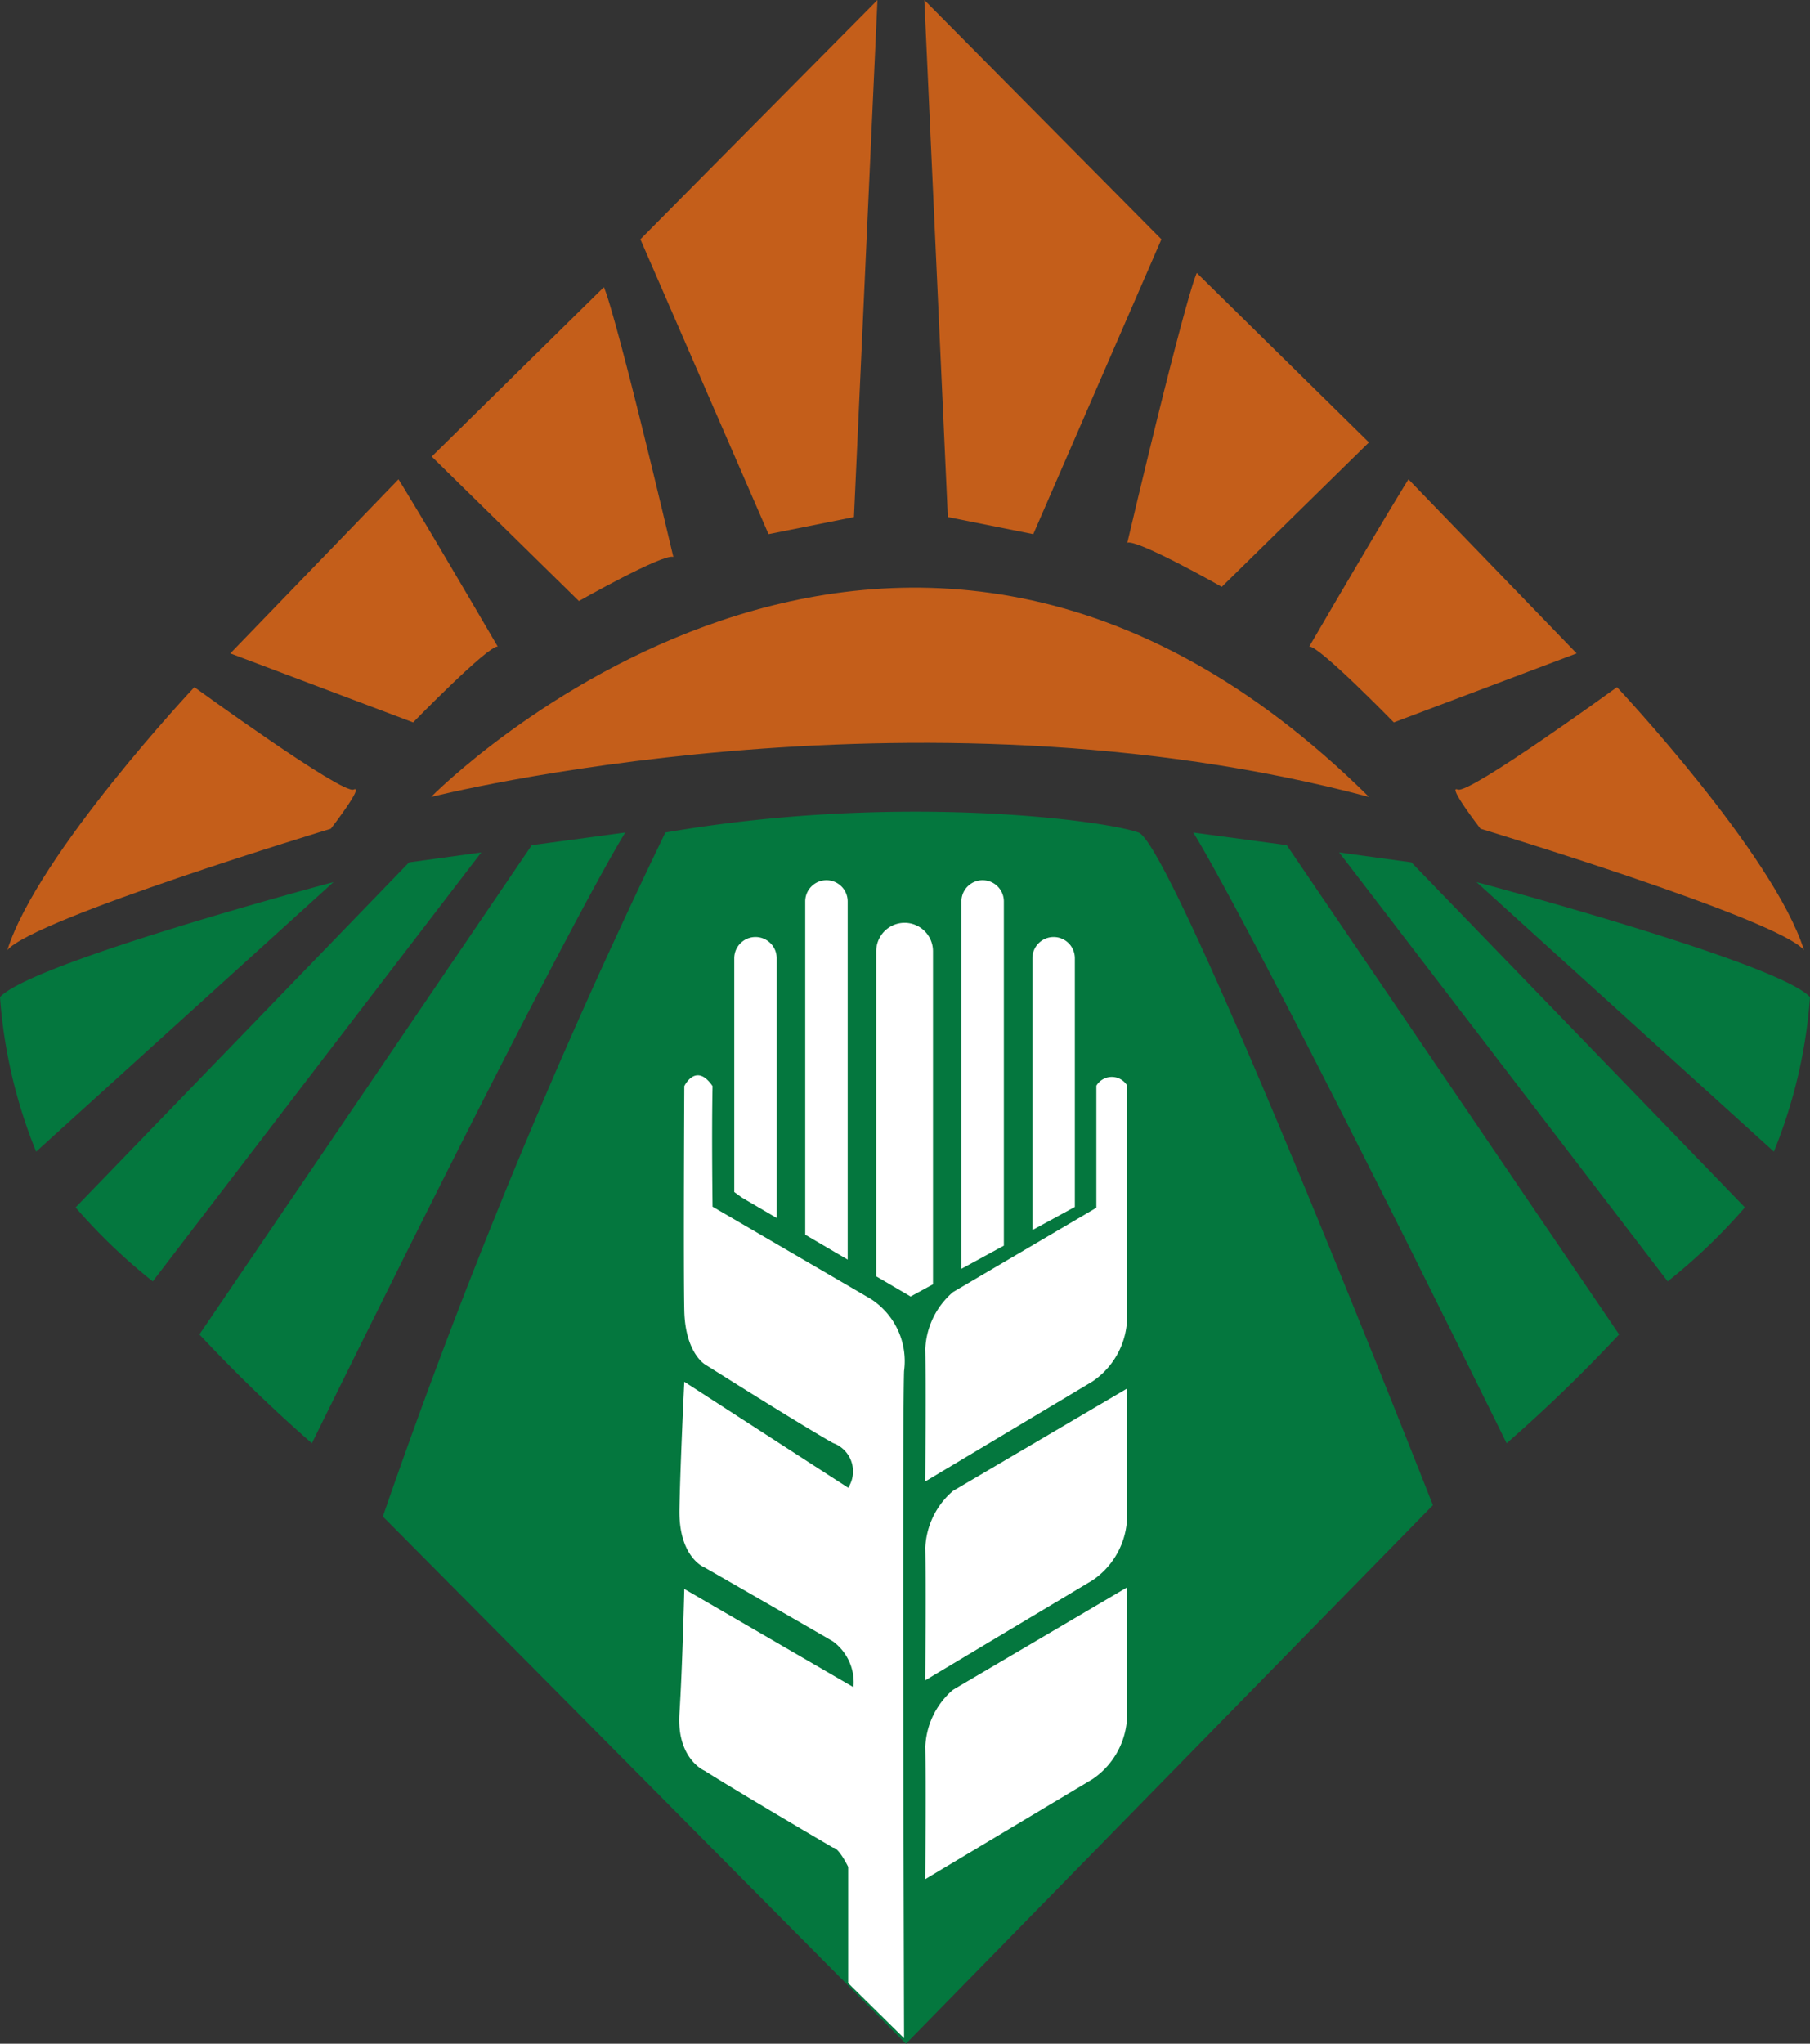 <svg xmlns="http://www.w3.org/2000/svg" xmlns:xlink="http://www.w3.org/1999/xlink" width="68.224" height="77" viewBox="0 0 68.224 77">
  <rect x="0" y="0" width="68.224" height="77" fill="#333333" stroke="none"/>
  <defs>
    <clipPath id="clip-path">
      <path id="Path_186" data-name="Path 186" d="M187.972,376.191l-6.788,3.7-6.351-3.722-1.065-.766v-9.5l1.065-2.682H185.7l2.409,1.942Z" transform="translate(-173.768 -363.219)" fill="#fff"/>
    </clipPath>
  </defs>
  <g id="A3laflogo" transform="translate(-124.282 -304.029)">
    <g id="lightbrowen" transform="translate(124.558 304.029)">
      <path id="Path_163" data-name="Path 163" d="M178.326,304.029l-8.936,9.016,4.83,11.109,3.22-.644Z" transform="translate(-145.528 -304.029)" fill="#c45e1a"/>
      <path id="Path_165" data-name="Path 165" d="M169.39,304.029l8.936,9.016-4.83,11.109-3.22-.644Z" transform="translate(-134.825 -304.029)" fill="#c45e1a"/>
      <path id="Path_166" data-name="Path 166" d="M161.18,324.247l-6.488,6.384,5.547,5.442s3.179-1.8,3.56-1.662C161.512,324.741,161.18,324.247,161.18,324.247Z" transform="translate(-138.695 -313.428)" fill="#c45e1a"/>
      <path id="Path_167" data-name="Path 167" d="M157.31,324.247l6.488,6.384-5.547,5.442s-3.179-1.8-3.56-1.662C156.978,324.741,157.31,324.247,157.31,324.247Z" transform="translate(-112.475 -313.963)" fill="#c45e1a"/>
      <path id="Path_168" data-name="Path 168" d="M146.845,337.777l-6.339,6.559,6.891,2.6s2.819-2.895,3.188-2.858C147.5,338.8,146.845,337.777,146.845,337.777Z" transform="translate(-132.101 -319.718)" fill="#c45e1a"/>
      <path id="Path_169" data-name="Path 169" d="M144.243,337.777l6.339,6.559-6.891,2.6s-2.819-2.895-3.188-2.858C143.583,338.8,144.243,337.777,144.243,337.777Z" transform="translate(-91.43 -319.718)" fill="#c45e1a"/>
      <path id="Path_170" data-name="Path 170" d="M137.851,356.268c.428-.188-.858,1.476-.858,1.476s-11.194,3.383-12.194,4.573c1.143-3.62,7.05-9.908,7.05-9.908S137.422,356.458,137.851,356.268Z" transform="translate(-124.799 -326.52)" fill="#c45e1a"/>
      <path id="Path_171" data-name="Path 171" d="M124.886,356.268c-.428-.188.858,1.476.858,1.476s11.194,3.383,12.194,4.573c-1.143-3.62-7.05-9.908-7.05-9.908S125.315,356.458,124.886,356.268Z" transform="translate(-70.216 -326.52)" fill="#c45e1a"/>
      <path id="Path_172" data-name="Path 172" d="M154.647,353.29s18.125-4.588,35.352,0C172.079,335.548,154.647,353.29,154.647,353.29Z" transform="translate(-138.674 -323.264)" fill="#c45e1a"/>
    </g>
    <g id="lightgreen" transform="translate(124.282 335.396)">
      <path id="Path_174" data-name="Path 174" d="M136.853,366.135s-11.394,3.034-12.571,4.335a19.062,19.062,0,0,0,1.362,5.821Z" transform="translate(-124.282 -364.268)" fill="#04773e"/>
      <path id="Path_175" data-name="Path 175" d="M124.282,366.135s11.394,3.034,12.571,4.335a19.061,19.061,0,0,1-1.362,5.821Z" transform="translate(-68.629 -364.268)" fill="#04773e"/>
      <path id="Path_176" data-name="Path 176" d="M142.176,364.422l-12.571,13a21.5,21.5,0,0,0,2.91,2.787c11.951-15.605,12.385-16.161,12.385-16.161Z" transform="translate(-126.757 -363.298)" fill="#04773e"/>
      <path id="Path_177" data-name="Path 177" d="M132.33,364.424l12.571,13a21.506,21.506,0,0,1-2.91,2.787c-11.951-15.605-12.385-16.161-12.385-16.161Z" transform="translate(-79.131 -363.3)" fill="#04773e"/>
      <path id="Path_178" data-name="Path 178" d="M154.381,362.645l-3.525.476-12.528,18.434a58.054,58.054,0,0,0,4.24,4.1C152.523,365.456,154.381,362.645,154.381,362.645Z" transform="translate(-130.812 -362.645)" fill="#04773e"/>
      <path id="Path_179" data-name="Path 179" d="M138.329,362.645l3.525.476,12.528,18.434a58.054,58.054,0,0,1-4.24,4.1C140.186,365.456,138.329,362.645,138.329,362.645Z" transform="translate(-93.353 -362.645)" fill="#04773e"/>
    </g>
    <path id="Path_180" data-name="Path 180" d="M179.731,361.965c-1.339-.476-9.165-1.5-17.834,0a235.433,235.433,0,0,0-10.649,25.77L170.964,407.6l19.863-20.292S181.069,362.441,179.731,361.965Z" transform="translate(-12.535 -26.569)" fill="#04773e"/>
    <path id="Path_181" data-name="Path 181" d="M178.493,413.944v-4.379s-.351-.724-.571-.724c-3.81-2.235-4.836-2.895-4.836-2.895s-1.065-.439-.953-2.162.183-4.69.183-4.69l6.376,3.7a1.918,1.918,0,0,0-.769-1.722c-.877-.513-4.837-2.785-4.837-2.785s-.989-.366-.953-2.2.183-4.8.183-4.8l6.177,3.994a1.135,1.135,0,0,0-.571-1.686c-1.246-.7-4.837-2.968-4.837-2.968s-.733-.439-.769-2.015,0-8.464,0-8.464.438-.916,1.065,0c-.037,1.8,0,4.543,0,4.543l5.973,3.481a2.791,2.791,0,0,1,1.246,2.712c-.073,2.052,0,25.136,0,25.136Z" transform="translate(-22.241 -35.198)" fill="#fff"/>
    <path id="Path_182" data-name="Path 182" d="M189.459,421.792c.028,1.268,0,4.99,0,4.99l6.305-3.769a2.964,2.964,0,0,0,1.3-2.573v-4.65L190.5,419.65A2.986,2.986,0,0,0,189.459,421.792Z" transform="translate(-30.299 -51.954)" fill="#fff"/>
    <path id="Path_183" data-name="Path 183" d="M189.459,421.792c.028,1.268,0,4.99,0,4.99l6.305-3.769a2.964,2.964,0,0,0,1.3-2.573v-4.65L190.5,419.65A2.986,2.986,0,0,0,189.459,421.792Z" transform="translate(-30.299 -59.446)" fill="#fff"/>
    <g id="Group_58" data-name="Group 58" transform="translate(159.16 344.605)">
      <path id="Path_184" data-name="Path 184" d="M189.459,421.792c.028,1.268,0,4.99,0,4.99l6.305-3.769a2.964,2.964,0,0,0,1.3-2.573v-4.65L190.5,419.65A2.986,2.986,0,0,0,189.459,421.792Z" transform="translate(-189.459 -411.543)" fill="#fff"/>
      <path id="Path_185" data-name="Path 185" d="M202.669,384.9v-4.721a.678.678,0,0,0-1.164,0v5.7h1.164Z" transform="translate(-195.058 -379.85)" fill="#fff"/>
    </g>
    <g id="Mask_Group_2" data-name="Mask Group 2" transform="translate(151.189 336.205)" clip-path="url(#clip-path)">
      <g id="Group_59" data-name="Group 59" transform="translate(0.769 0.987)">
        <path id="Rectangle_151" data-name="Rectangle 151" d="M.8,0h0a.8.8,0,0,1,.8.8V13.913H0V.8A.8.8,0,0,1,.8,0Z" transform="translate(11.238 2.14)" fill="#fff"/>
        <path id="Rectangle_155" data-name="Rectangle 155" d="M.8,0h0a.8.8,0,0,1,.8.8V13.913H0V.8A.8.8,0,0,1,.8,0Z" transform="translate(0 2.14)" fill="#fff"/>
        <path id="Rectangle_152" data-name="Rectangle 152" d="M.8,0h0a.8.8,0,0,1,.8.8V16.054H0V.8A.8.8,0,0,1,.8,0Z" transform="translate(8.562 0)" fill="#fff"/>
        <path id="Rectangle_154" data-name="Rectangle 154" d="M.8,0h0a.8.8,0,0,1,.8.8V16.054H0V.8A.8.8,0,0,1,.8,0Z" transform="translate(2.675 0)" fill="#fff"/>
        <path id="Rectangle_153" data-name="Rectangle 153" d="M1.071,0h0A1.071,1.071,0,0,1,2.14,1.071V14.448H0V1.071A1.071,1.071,0,0,1,1.071,0Z" transform="translate(5.351 1.605)" fill="#fff"/>
      </g>
    </g>
  </g>
</svg>
